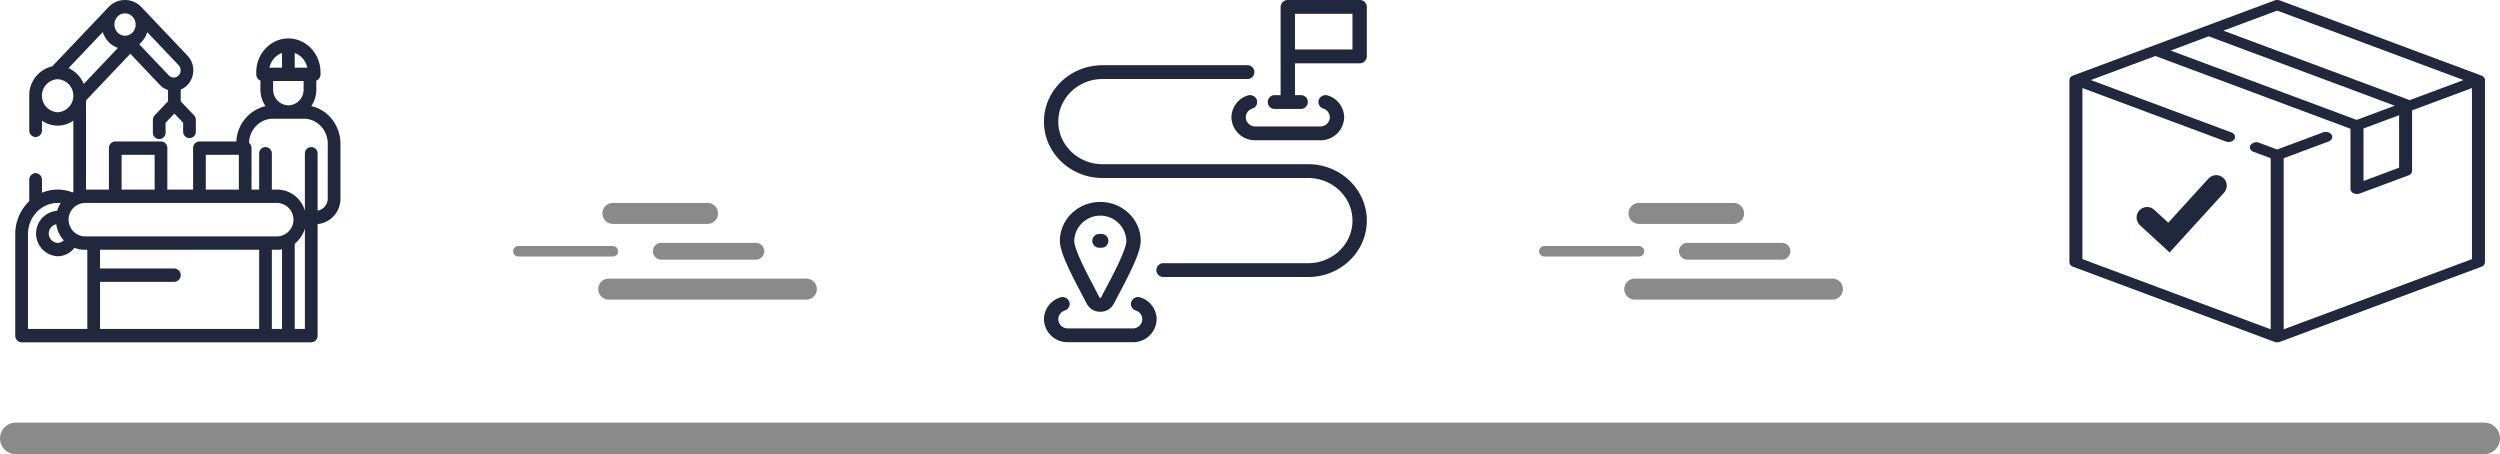 <svg xmlns="http://www.w3.org/2000/svg" width="1189" height="216" viewBox="0 0 1189 216">
  <g id="Group_25" data-name="Group 25" transform="translate(-365 -2676)">
    <path id="_96626" data-name="96626" d="M43.458,114.546a3.35,3.35,0,0,1,3.412-3.284h.814a3.287,3.287,0,1,1,0,6.568H46.87A3.35,3.35,0,0,1,43.458,114.546Zm73.929-69.129a10.978,10.978,0,0,0-7.738,10.36,11.162,11.162,0,0,0,11.356,10.931H151.9a11.162,11.162,0,0,0,11.356-10.931,10.978,10.978,0,0,0-7.738-10.359,3.445,3.445,0,0,0-4.324,2.06,3.257,3.257,0,0,0,2.14,4.162,4.387,4.387,0,0,1,3.1,4.137A4.455,4.455,0,0,1,151.9,60.14H121.005a4.455,4.455,0,0,1-4.532-4.362,4.388,4.388,0,0,1,3.1-4.137,3.257,3.257,0,0,0,2.14-4.162A3.444,3.444,0,0,0,117.388,45.418ZM66.342,141.462a3.443,3.443,0,0,0-4.324,2.06,3.257,3.257,0,0,0,2.14,4.162,4.387,4.387,0,0,1,3.1,4.136,4.455,4.455,0,0,1-4.532,4.363H31.832a4.455,4.455,0,0,1-4.532-4.363,4.389,4.389,0,0,1,3.1-4.137,3.257,3.257,0,0,0,2.14-4.162,3.445,3.445,0,0,0-4.324-2.06,10.978,10.978,0,0,0-7.738,10.359,11.162,11.162,0,0,0,11.356,10.931H62.725A11.162,11.162,0,0,0,74.08,151.821,10.977,10.977,0,0,0,66.342,141.462ZM37.9,138.85c-6.08-11.5-9.848-19.578-9.848-24.3,0-10.2,8.623-18.5,19.222-18.5s19.221,8.3,19.221,18.5c0,4.729-3.768,12.805-9.847,24.3,0,0-2.174,4.131-2.283,4.351-.877,1.771-2.51,5.066-7.092,5.066s-6.215-3.295-7.092-5.065C40.077,142.981,37.9,138.85,37.9,138.85Zm-3.024-24.3c0,4.1,6.381,16.17,9.105,21.324,0,0,2.9,5.593,3.1,5.816a.259.259,0,0,0,.395,0,8.72,8.72,0,0,0,.735-1.314c.13-.263,2.361-4.5,2.361-4.5,2.725-5.153,9.1-17.22,9.1-21.324a12.407,12.407,0,0,0-24.8,0ZM174.036,3.284v23.54a3.35,3.35,0,0,1-3.412,3.284H139.863V45.246h2.7a3.287,3.287,0,1,1,0,6.568H130.337a3.287,3.287,0,1,1,0-6.568h2.7V26.894c0-.023,0-.046,0-.07s0-.047,0-.07V3.354c0-.023,0-.046,0-.07A3.35,3.35,0,0,1,136.45,0h34.174A3.35,3.35,0,0,1,174.036,3.284Zm-6.824,3.284H139.863V23.54h27.349ZM146.169,78.092H48.344c-11.6,0-21.044-9.087-21.044-20.256S36.74,37.58,48.344,37.58h68.793a3.287,3.287,0,1,0,0-6.568H48.344c-15.366,0-27.868,12.033-27.868,26.824s12.5,26.825,27.868,26.825h97.825c11.6,0,21.043,9.086,21.043,20.256s-9.44,20.256-21.043,20.256H77.375a3.287,3.287,0,1,0,0,6.568h68.794c15.366,0,27.867-12.033,27.867-26.824S161.535,78.092,146.169,78.092Z" transform="translate(841.024 2676)" fill="#21273d"/>
    <path id="Path_5" data-name="Path 5" d="M140.785,50.481a14.43,14.43,0,0,0,2.4-8V38.335a3.176,3.176,0,0,0,1.986-2.985v-.985c0-8.868-6.853-16.082-15.277-16.082S114.613,25.5,114.613,34.365v.985a3.176,3.176,0,0,0,1.986,2.985v4.146a14.421,14.421,0,0,0,2.4,8A18.041,18.041,0,0,0,105.155,67.27H87.6a3.1,3.1,0,0,0-3.021,3.18V90.165H72.325V70.45A3.1,3.1,0,0,0,69.3,67.27H47.556a3.1,3.1,0,0,0-3.021,3.18V90.165H33.66V47.738L54.716,25.573,68.769,40.366a9.173,9.173,0,0,0,3.879,2.447v5.37L66.333,54.83a3.267,3.267,0,0,0-.885,2.248v5.873a3.025,3.025,0,1,0,6.041,0V58.4L75.668,54l4.178,4.4v4.078a3.025,3.025,0,1,0,6.041,0v-5.4A3.267,3.267,0,0,0,85,54.83l-6.314-6.647V42.588a9.24,9.24,0,0,0,3.261-2.222,10.18,10.18,0,0,0,0-13.876L60.028,3.411,60.011,3.4a10.741,10.741,0,0,0-15.7.025L17.568,31.577A14.07,14.07,0,0,0,6.652,45.529V62a3.1,3.1,0,0,0,3.021,3.18A3.1,3.1,0,0,0,12.694,62V57.367a12.906,12.906,0,0,0,14.925,0V91.3c-.143.063-.282.132-.422.2a19.185,19.185,0,0,0-14.5.176V85.527a3.1,3.1,0,0,0-3.021-3.18,3.1,3.1,0,0,0-3.021,3.18V95.644A21.681,21.681,0,0,0,0,111.383v48.236A3.1,3.1,0,0,0,3.02,162.8H140.764a3.1,3.1,0,0,0,3.021-3.18V106.576a12.058,12.058,0,0,0,10.874-12.257V68.387c0-8.82-5.966-16.2-13.874-17.907Zm-11.059-.371a7.466,7.466,0,0,1-7.087-7.628V38.53h14.5v3.951a7.466,7.466,0,0,1-7.087,7.628Zm9.161-17.939H132.91V25.178a9.6,9.6,0,0,1,5.978,6.992Zm-12.019-6.992v6.992h-5.978A9.6,9.6,0,0,1,126.869,25.178Zm-2.114,71.346a7.96,7.96,0,0,1,0,15.9H32.925a7.96,7.96,0,0,1,0-15.9Zm-2.719,22.259h2.719a13.049,13.049,0,0,0,2.114-.174v37.83h-4.833ZM19.493,106.669a14.56,14.56,0,0,0,3.565,7.631,4.105,4.105,0,0,1-2.9,1.212,4.471,4.471,0,0,1-.663-8.843ZM90.62,73.63h15.708V90.165H90.62Zm-40.044,0H66.284V90.165H50.576ZM44.358,19.917a10.953,10.953,0,0,0,4.464,2.867L32.557,39.905A13.948,13.948,0,0,0,25.331,32.4L41.645,15.226a11.726,11.726,0,0,0,2.713,4.69ZM78.639,33.428a3.524,3.524,0,0,1-.962,2.441,3.167,3.167,0,0,1-4.637,0L58.987,21.076l1.05-1.1a11.788,11.788,0,0,0,2.723-4.689l14.917,15.7A3.524,3.524,0,0,1,78.639,33.428ZM55.765,7.919a5.539,5.539,0,0,1,.242,7.275,3.149,3.149,0,0,0-.238.225,4.876,4.876,0,0,1-7.139,0,5.521,5.521,0,0,1,0-7.514c.046-.048.087-.1.13-.15a4.895,4.895,0,0,1,7.005.164ZM20.156,53.384a7.866,7.866,0,0,1,0-15.712,7.866,7.866,0,0,1,0,15.712Zm-14.115,58c0-8.193,6.332-14.859,14.115-14.859a13.584,13.584,0,0,1,1.427.076,14.576,14.576,0,0,0-1.646,3.654,10.83,10.83,0,0,0,.219,21.617,10.049,10.049,0,0,0,7.982-4.007,12.923,12.923,0,0,0,4.787.919h1.346v37.654H6.041ZM115.994,156.44H40.313V134.048H75.668a3.184,3.184,0,0,0,0-6.36H40.313v-8.9h75.681Zm16.916,0V115.915a14.38,14.38,0,0,0,4.833-7.218V156.44Zm15.708-62.121a5.845,5.845,0,0,1-4.833,5.864V73.147a3.025,3.025,0,1,0-6.041,0v27.106a13.722,13.722,0,0,0-12.989-10.087h-2.719V73.147a3.025,3.025,0,1,0-6.041,0V90.165h-3.625V70.45a3.23,3.23,0,0,0-1.2-2.53c.235-6.356,5.217-11.45,11.311-11.45h7.243c.054,0,.109,0,.163,0s.109,0,.163,0H137.3c6.243,0,11.322,5.346,11.322,11.918Zm0,0" transform="translate(372.26 2676)" fill="#21273d"/>
    <g id="Group_18" data-name="Group 18" transform="translate(127 -72)">
      <g id="Group_17" data-name="Group 17" transform="translate(1222.217 2748)">
        <g id="Group_16" data-name="Group 16" transform="translate(0 0)">
          <path id="Path_6" data-name="Path 6" d="M211.919,35.921,116.191.237a3.921,3.921,0,0,0-2.685,0L17.778,35.921a2.418,2.418,0,0,0-1.746,2.148V124.73a2.418,2.418,0,0,0,1.746,2.148l95.728,35.684a3.92,3.92,0,0,0,2.686,0l95.728-35.684a2.418,2.418,0,0,0,1.746-2.148V38.069A2.418,2.418,0,0,0,211.919,35.921ZM114.848,5.032l88.624,33.036-25.69,9.577a3.3,3.3,0,0,0-.523-.254L89.237,14.579ZM82.262,17.276l88.5,32.988L152.633,57.02,64.174,24.046Zm90.566,37.512V79.763L155.9,86.074V61.1Zm34.66,68.446-89.551,33.381V75.249L139.3,67.286c1.536-.573,2.18-2,1.438-3.184a3.542,3.542,0,0,0-4.124-1.111L114.848,71.1l-8.564-3.192a3.541,3.541,0,0,0-4.124,1.111c-.742,1.186-.1,2.612,1.438,3.184l8.161,3.042v81.365L22.209,123.233V41.868L90.4,67.287a3.842,3.842,0,0,0,1.34.238,3.269,3.269,0,0,0,2.783-1.348c.742-1.186.1-2.612-1.438-3.184L26.224,38.068,56.9,26.632l92.774,34.583c.014.015.029.028.043.042V89.873a2.325,2.325,0,0,0,1.447,2.02,3.788,3.788,0,0,0,1.642.365,3.856,3.856,0,0,0,1.342-.237l23.107-8.613A2.418,2.418,0,0,0,179,81.26V52.485l28.483-10.618v81.365Z" transform="translate(-16.032 0.001)" fill="#21273d"/>
        </g>
      </g>
      <path id="Path_7" data-name="Path 7" d="M563.83,2937.043l10.382,9.542,22.494-24.7" transform="translate(695.334 -85.592)" fill="none" stroke="#21273d" stroke-linecap="round" stroke-width="10"/>
    </g>
    <line id="Line_35" data-name="Line 35" x2="1174" transform="translate(372.5 2884.5)" fill="none" stroke="#8a8a8b" stroke-linecap="round" stroke-width="15"/>
    <line id="Line_36" data-name="Line 36" x2="45" transform="translate(656.5 2777.5)" fill="none" stroke="#8a8a8b" stroke-linecap="round" stroke-width="10"/>
    <line id="Line_41" data-name="Line 41" x2="45" transform="translate(1144.5 2777.5)" fill="none" stroke="#8a8a8b" stroke-linecap="round" stroke-width="10"/>
    <line id="Line_37" data-name="Line 37" x2="45" transform="translate(679.5 2795.5)" fill="none" stroke="#8a8a8b" stroke-linecap="round" stroke-width="8"/>
    <line id="Line_43" data-name="Line 43" x2="45" transform="translate(1167.5 2795.5)" fill="none" stroke="#8a8a8b" stroke-linecap="round" stroke-width="8"/>
    <line id="Line_39" data-name="Line 39" x2="45" transform="translate(611.5 2795.5)" fill="none" stroke="#8a8a8b" stroke-linecap="round" stroke-width="5"/>
    <line id="Line_40" data-name="Line 40" x2="45" transform="translate(1099.5 2795.5)" fill="none" stroke="#8a8a8b" stroke-linecap="round" stroke-width="5"/>
    <line id="Line_38" data-name="Line 38" x2="94" transform="translate(654.5 2813.5)" fill="none" stroke="#8a8a8b" stroke-linecap="round" stroke-width="10"/>
    <line id="Line_42" data-name="Line 42" x2="94" transform="translate(1142.5 2813.5)" fill="none" stroke="#8a8a8b" stroke-linecap="round" stroke-width="10"/>
  </g>
</svg>
